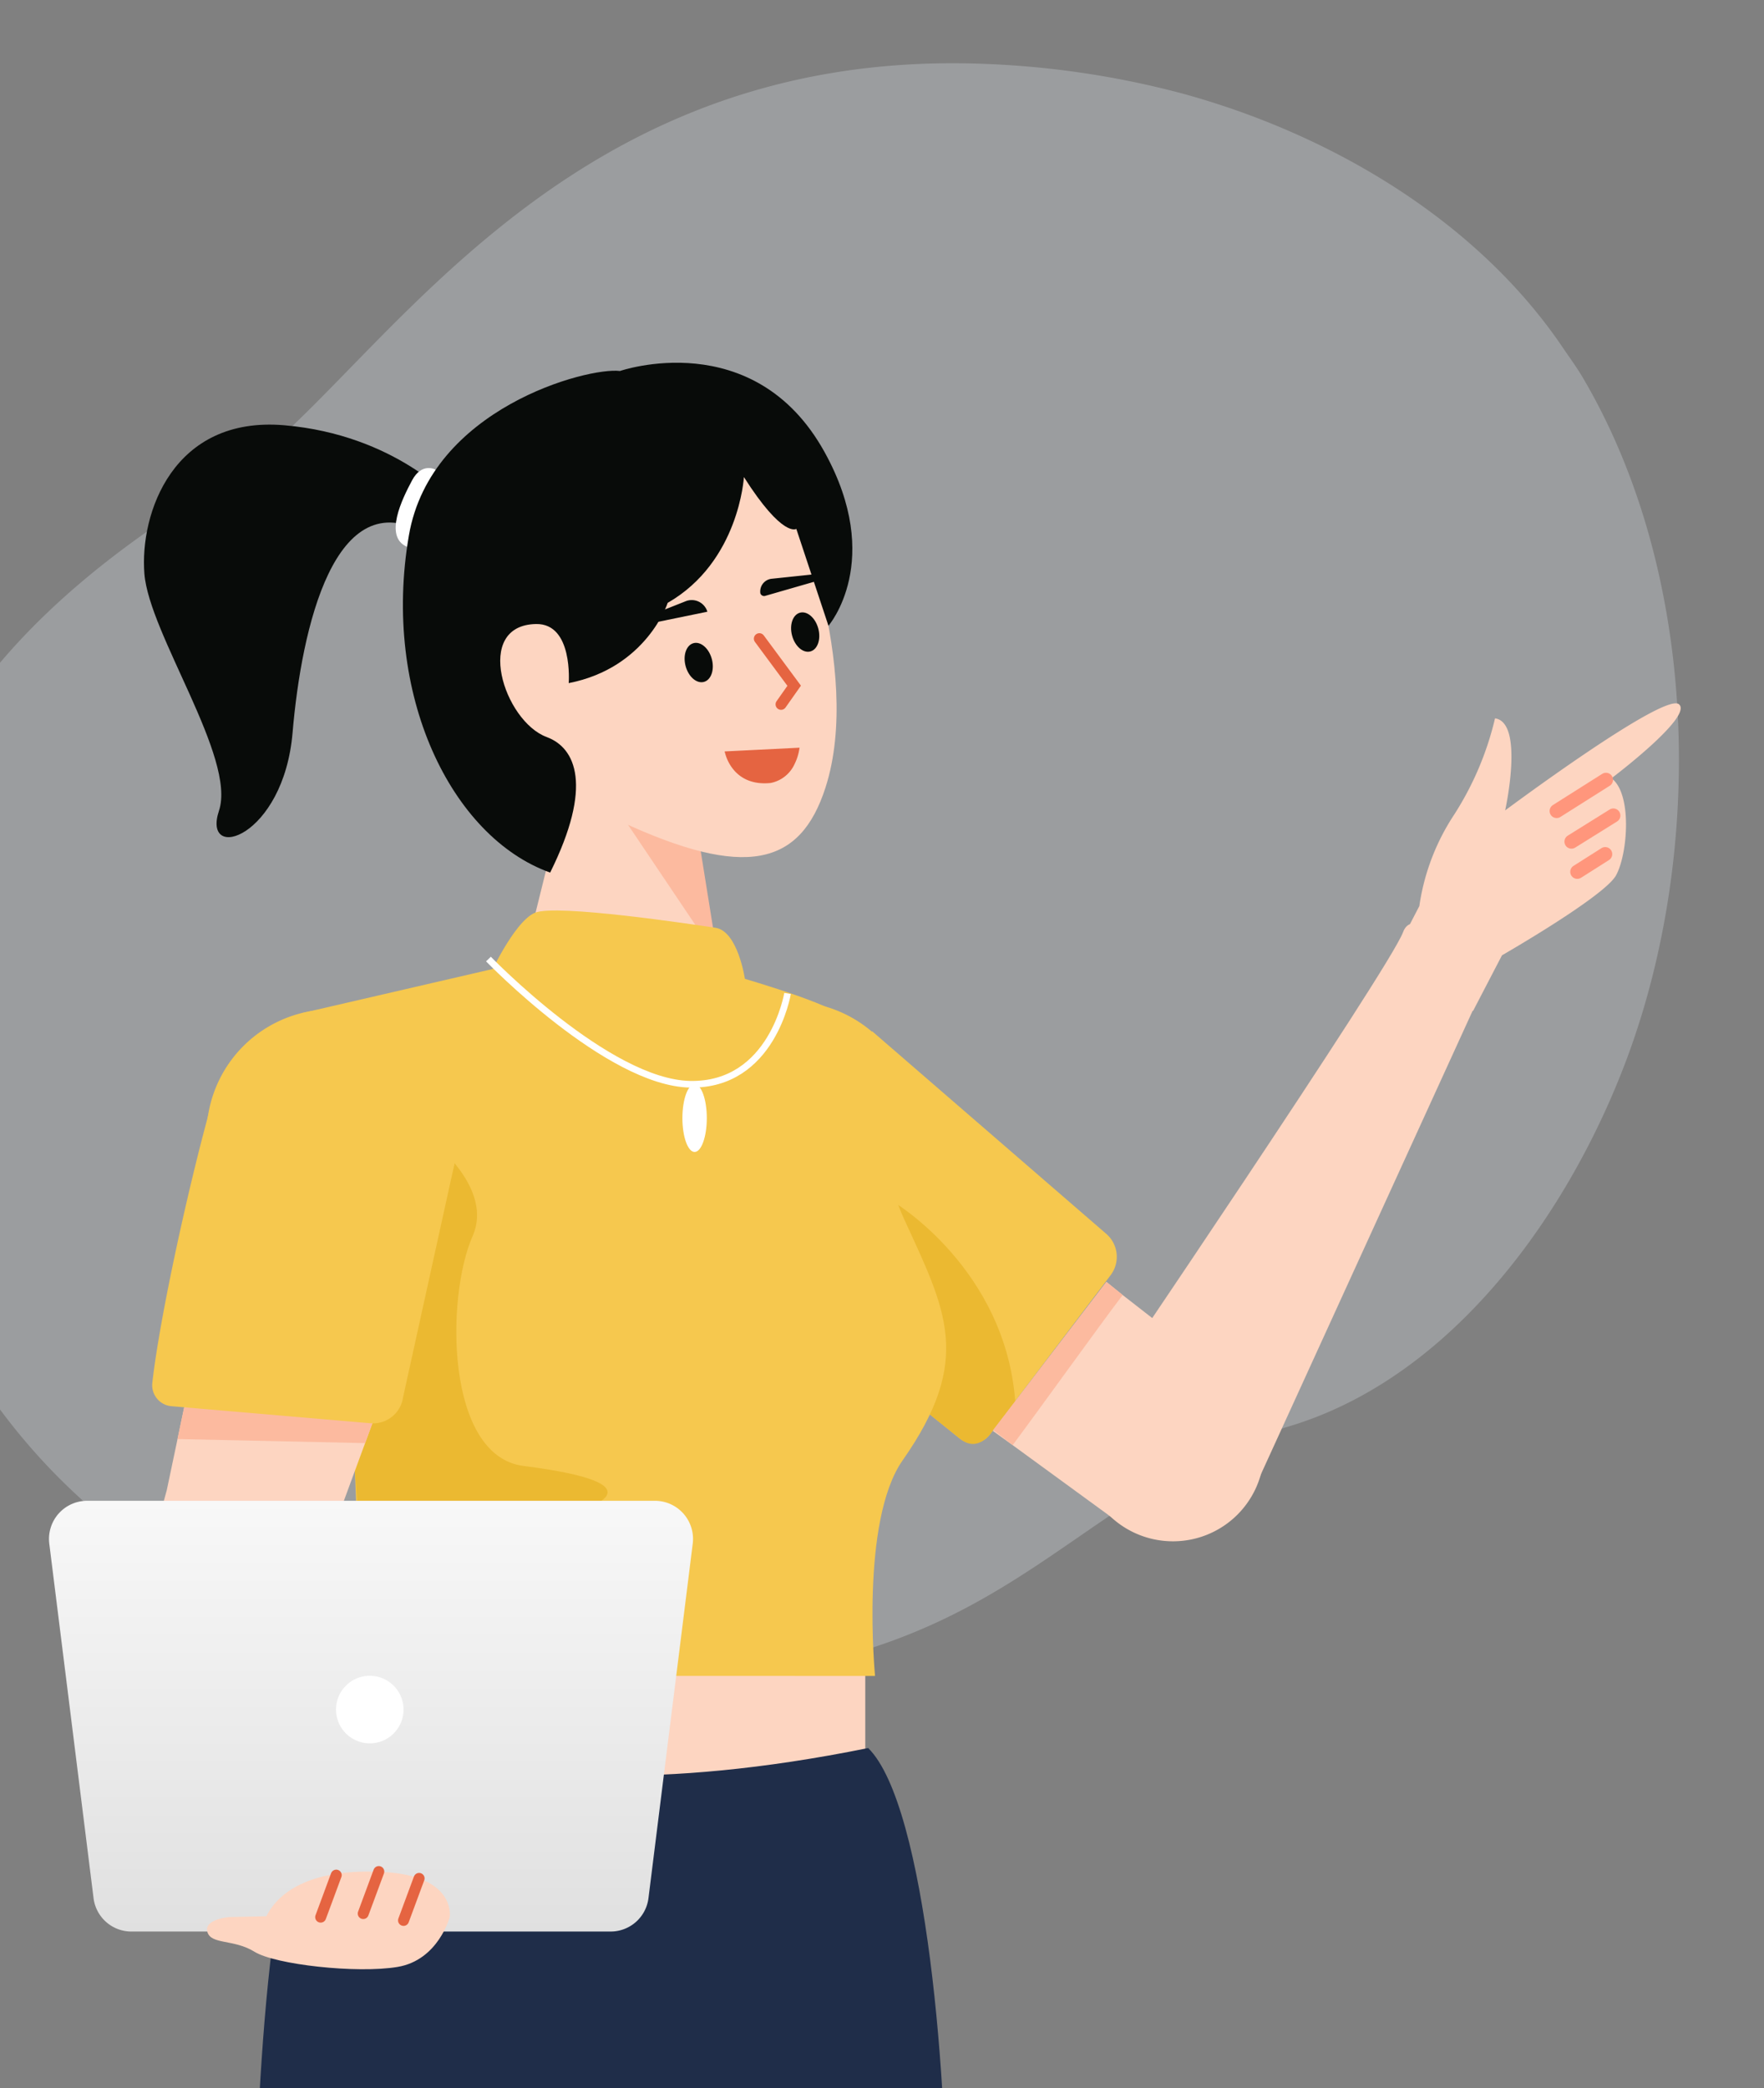 <svg xmlns="http://www.w3.org/2000/svg" xmlns:xlink="http://www.w3.org/1999/xlink" width="360" height="426" viewBox="0 0 360 426">
  <rect x="0" y="0" width="360" height="426" fill="#808080" stroke="none"/>
  <defs>
    <clipPath id="clip-path">
      <rect id="사각형_7470" data-name="사각형 7470" width="360" height="426" transform="translate(0 108)" fill="none" stroke="#f440a8" stroke-width="2" opacity="0.614"/>
    </clipPath>
    <linearGradient id="linear-gradient" x1="0.5" x2="0.5" y2="1" gradientUnits="objectBoundingBox">
      <stop offset="0" stop-color="#f8f8f8"/>
      <stop offset="1" stop-color="#e0e0e0"/>
    </linearGradient>
  </defs>
  <g id="마스크_그룹_318" data-name="마스크 그룹 318" transform="translate(0 -108)" clip-path="url(#clip-path)">
    <g id="그룹_10658" data-name="그룹 10658">
      <path id="패스_5023" data-name="패스 5023" d="M379,240.473c-11.685,31.275-35.427,64.977-69,75-50.743,15.173-57.125,55.8-148,52a180.887,180.887,0,0,1-39-6,160.8,160.8,0,0,1-19-6c-53.1-21.5-80.678-68.48-83-118-3.031-65.125,42.436-96.812,72-115s64.632-88.04,154-85a183.44,183.44,0,0,1,41,6c30.069,8.149,60.244,25.688,78,52,1.336,1.977,2.789,3.936,4,6C393.795,141.785,394.923,197.83,379,240.473Z" transform="translate(-47 83.527)" fill="#eff8ff" opacity="0.249"/>
      <g id="그룹_10656" data-name="그룹 10656" transform="translate(10 182)">
        <path id="패스_4754" data-name="패스 4754" d="M269.979,407.613h101.1v49.249h-101.1Z" transform="translate(-204.493 -155.375)" fill="#fdd5c1"/>
        <path id="패스_4755" data-name="패스 4755" d="M368.4,456.4c11.858,11.7,16.523,69.332,15.9,101.631H243.156s.254-70.435,10.955-94.17C263.951,442.032,280.309,474.23,368.4,456.4Z" transform="translate(-201.218 -173.798)" fill="#1f2d49"/>
        <path id="패스_4756" data-name="패스 4756" d="M469.414,35.877s-11.711-13.4-34.443-15.348S405.437,38.55,406.408,50.82s18.787,37.61,15.224,48.332,13.192,5.524,15.017-15.919,8.629-51.333,27.091-40.612Z" transform="translate(-386.94 -7.775)" fill="#080b09"/>
        <path id="패스_4757" data-name="패스 4757" d="M420.253,35.065s-2.8-1.627-4.829,2.17-5.816,11.507-1.015,13.552S420.253,35.065,420.253,35.065Z" transform="translate(-341.333 -13.234)" fill="#fff"/>
        <path id="패스_4758" data-name="패스 4758" d="M200.139,229.352s-18.16,20.443-12.12,27c11.961,13.477,43.776,38.807,54.2,47.192a4.288,4.288,0,0,0,6.041-.829l24.65-32.506a6.2,6.2,0,0,0-.846-8.461l-47.746-41.3Z" transform="translate(-56.283 -84.032)" fill="#f6c84e"/>
        <path id="패스_4759" data-name="패스 4759" d="M229.025,276.834s22.63,13.492,24.67,40.6l-4.507,5.808s-2.83,4.947-6.752,1.8l-22.063-17.727Z" transform="translate(-56.501 -105.524)" fill="#ebb931" opacity="0.997" style="isolation: isolate"/>
        <path id="패스_4760" data-name="패스 4760" d="M278.788,261.857a25.637,25.637,0,1,1,25.56-25.636A25.6,25.6,0,0,1,278.788,261.857Z" transform="translate(-127.424 -80.27)" fill="#f6c84e"/>
        <path id="패스_4761" data-name="패스 4761" d="M175.862,351.814,198.2,322.149l-21.147-16.466-3.314-2.677L150.569,333.4l4.035,2.911Z" transform="translate(42.059 -115.5)" fill="#fdd5c1"/>
        <path id="패스_4762" data-name="패스 4762" d="M188.821,336.309c5.983-8.035,17.236-23.739,22.45-30.626l-3.314-2.677-23.112,30.213Z" transform="translate(7.842 -115.5)" fill="#fcba9f"/>
        <path id="패스_4763" data-name="패스 4763" d="M156.6,365.6a18.611,18.611,0,1,1,18.555-18.611A18.583,18.583,0,0,1,156.6,365.6Z" transform="translate(72.828 -125.173)" fill="#fdd5c1"/>
        <path id="패스_4764" data-name="패스 4764" d="M64.806,282.259s59.855-88.166,62.622-95.653c2.692-7.313,16.83,10.283,16.83,10.283L97.934,298.263Z" transform="translate(148.913 -70.453)" fill="#fdd5c1"/>
        <path id="패스_4765" data-name="패스 4765" d="M351.66,134.42l7.2,50.318s1.889,6.679-6.495,7.69-26.257-1.248-32.641-8.072-4.15-10.2-4.15-10.2l13.538-54.615Z" transform="translate(-220.343 -45.565)" fill="#fdd5c1"/>
        <path id="패스_4766" data-name="패스 4766" d="M336.313,150.269l-17.6-6.235,21.805,32.415Z" transform="translate(-203.994 -54.903)" fill="#fcba9f"/>
        <path id="패스_4767" data-name="패스 4767" d="M347.173,35.578s15.1,35.587,7.231,59.977c-5.132,15.906-16.309,18.766-41.906,6.846-23.469-10.93-29.565-19.2-29.565-19.2l-3.461-39.67S331.838,3.859,347.173,35.578Z" transform="translate(-195.942 -8.875)" fill="#fdd5c1"/>
        <path id="패스_4768" data-name="패스 4768" d="M330.358,199.639s19.343,5.39,23.269,8.54,6.78,28.753,12.582,41.4c8.589,18.723,14.15,28.683-.279,49.258-8.7,12.41-5.631,43.99-5.631,43.99L254.224,342.8c3.21-62.034-11-135.162-11-135.162L291.05,196.58C301.833,198.445,330.358,199.639,330.358,199.639Z" transform="translate(-191.717 -74.933)" fill="#f6c84e"/>
        <path id="패스_4769" data-name="패스 4769" d="M359.087,194.539s-1.431-9.751-6-10.438-32.505-4.9-36.85-3.066-9.6,13.5-9.6,13.5,8.919,21.819,21.725,22.966,34.847-2.813,32.516-10.925S359.087,194.539,359.087,194.539Z" transform="translate(-217.064 -68.833)" fill="#f6c84e"/>
        <path id="패스_4770" data-name="패스 4770" d="M356.737,203.6s-3.091,18.819-19.873,18.522S295.7,196.58,295.7,196.58" transform="translate(-206.015 -74.933)" fill="none" stroke="#fff" stroke-miterlimit="10" stroke-width="1.357"/>
        <path id="패스_4771" data-name="패스 4771" d="M370.475,252.012s16.676,11.058,11.764,22.217c-5.523,12.546-5.476,44.859,10.376,46.885,28.285,3.613,16,8.574,2.918,11.744s-7.724,3.173-7.724,16.763c0,9.672-30.3,18.058-29.515,10.243C363.563,307.577,341.659,274.469,370.475,252.012Z" transform="translate(-295.787 -96.063)" fill="#ebb931" opacity="0.997" style="isolation: isolate"/>
        <path id="패스_4772" data-name="패스 4772" d="M306.739,127.76l-14.047.7c.05.173.127.41.237.689a8.3,8.3,0,0,0,1.264,2.176c1.246,1.531,3.422,2.987,7.183,2.605a6.3,6.3,0,0,0,4.489-3.574,10.043,10.043,0,0,0,.751-2.035C306.672,128.1,306.712,127.907,306.739,127.76Z" transform="translate(-154.162 -48.699)" fill="#e56441" stroke="#e56441" stroke-width="1"/>
        <path id="패스_4773" data-name="패스 4773" d="M285.4,87.035c-.587-2.183.134-4.276,1.611-4.676s3.15,1.046,3.736,3.229-.134,4.275-1.61,4.675S285.987,89.218,285.4,87.035Z" transform="translate(-133.75 -31.368)" fill="#080b09"/>
        <path id="패스_4774" data-name="패스 4774" d="M320.622,97.078c-.587-2.183.134-4.275,1.61-4.675s3.15,1.046,3.737,3.229-.134,4.275-1.611,4.675S321.209,99.261,320.622,97.078Z" transform="translate(-190.702 -35.197)" fill="#080b09"/>
        <path id="패스_4775" data-name="패스 4775" d="M296.4,70.908l-11.047,3.184a.812.812,0,0,1-.925-.533,2.61,2.61,0,0,1,2.322-2.977l9.488-1C296.964,69.385,297.308,70.662,296.4,70.908Z" transform="translate(-139.253 -26.515)" fill="#080b09"/>
        <path id="패스_4776" data-name="패스 4776" d="M322.821,83.687l14.98-3.075a3.333,3.333,0,0,0-4.472-2.118l-10.935,4.329C322.03,82.923,322.275,83.835,322.821,83.687Z" transform="translate(-203.441 -29.823)" fill="#080b09"/>
        <path id="패스_4777" data-name="패스 4777" d="M293.505,90.965l7.105,9.6-2.676,3.795" transform="translate(-148.535 -34.674)" fill="none" stroke="#e56441" stroke-linecap="round" stroke-width="2.239"/>
        <path id="패스_4778" data-name="패스 4778" d="M324.893,251.668c-1.375,0-2.491-3.091-2.491-6.9s1.115-6.9,2.491-6.9,2.491,3.09,2.491,6.9S326.269,251.668,324.893,251.668Z" transform="translate(-193.138 -90.669)" fill="#fff"/>
        <path id="패스_4779" data-name="패스 4779" d="M430.145,383.394l36.94,3.036,6.306-26.852,7.6-20.648-38.875-4.666-4.86,23.108Z" transform="translate(-413.212 -127.416)" fill="#fdd5c1"/>
        <path id="패스_4780" data-name="패스 4780" d="M432.721,344.348l-1.363,6.48,38.283.826,2.518-6.845Z" transform="translate(-405.133 -131.26)" fill="#fcba9f"/>
        <path id="패스_4781" data-name="패스 4781" d="M430.337,264.415a25.637,25.637,0,1,1,25.56-25.637A25.6,25.6,0,0,1,430.337,264.415Z" transform="translate(-372.472 -81.246)" fill="#f6c84e"/>
        <path id="패스_4782" data-name="패스 4782" d="M446.819,234.391s-26.938-4.436-29.225,4.192c-4.942,17.349-11.017,45.2-12.494,58.522a4.3,4.3,0,0,0,3.932,4.673l40.57,3.473a6.171,6.171,0,0,0,6.672-5.247l10.987-49.9Z" transform="translate(-384.024 -88.911)" fill="#f6c84e"/>
        <path id="패스_4783" data-name="패스 4783" d="M343.854,23.32S342.9,40.6,328.3,48.982c0,0-4.269,13.258-20.2,16.375,0,0,.941-12.185-6.653-12.056-12.9.219-6.553,19.839,2.166,23.059,5.925,2.187,9.494,9.952.7,27.647-20.2-7.225-34.4-36.4-28.83-68.776C279.937,9.306,311.979.84,318.562,1.684c0,0,27.339-9.473,41.735,16.509,12.306,22.211.813,35.466.813,35.466l-6.559-19.767S351.812,35.821,343.854,23.32Z" transform="translate(-202.037 0)" fill="#080b09"/>
        <path id="패스_4784" data-name="패스 4784" d="M343.761,463.043H441.6a7.775,7.775,0,0,0,7.706-6.822l9.03-72.291a7.776,7.776,0,0,0-7.706-8.758H334.73a7.774,7.774,0,0,0-7.421,5.494,7.82,7.82,0,0,0-.285,3.264l9.031,72.291a7.775,7.775,0,0,0,7.706,6.822Z" transform="translate(-326.964 -143.01)" fill="url(#linear-gradient)"/>
        <path id="패스_4785" data-name="패스 4785" d="M429.591,446.638a6.888,6.888,0,1,1,6.867-6.888A6.878,6.878,0,0,1,429.591,446.638Z" transform="translate(-364.104 -165)" fill="#fff"/>
        <path id="패스_4786" data-name="패스 4786" d="M18.716,175.027l5.9-11.345S45.459,151.72,47.875,147.4s3.366-16.673-.912-19.834c0,0,16.634-12.53,13.8-15.069-2.823-2.723-35.5,21.626-35.5,21.626s3.978-17.939-2.067-18.779a63.049,63.049,0,0,1-8.3,19.584A45.646,45.646,0,0,0,7.75,153.636l-7.5,14.442Z" transform="translate(271.911 -42.799)" fill="#fdd5c1"/>
        <path id="패스_4787" data-name="패스 4787" d="M35.034,137.487l-10.073,6.367" transform="translate(282.719 -52.407)" fill="none" stroke="#ff967c" stroke-linecap="round" stroke-linejoin="round" stroke-width="2.872"/>
        <path id="패스_4788" data-name="패스 4788" d="M31.076,149.258l-8.549,5.331" transform="translate(288.179 -56.894)" fill="none" stroke="#ff967c" stroke-linecap="round" stroke-linejoin="round" stroke-width="2.872"/>
        <path id="패스_4789" data-name="패스 4789" d="M30.922,161.984l-5.7,3.614" transform="translate(286.671 -61.746)" fill="none" stroke="#ff967c" stroke-linecap="round" stroke-linejoin="round" stroke-width="2.872"/>
        <path id="패스_4790" data-name="패스 4790" d="M411.859,506.686s-5.171.431-4.392,3.048,5.4,1.41,9.611,4.027,20.881,4.485,29.205,3.093,10.637-10.168,10.637-10.168,1.392-8.327-13.312-9.181-21.548,3.877-24.1,9.008Z" transform="translate(-375.14 -189.602)" fill="#fdd5c1"/>
        <path id="패스_4791" data-name="패스 4791" d="M420.751,499.657l-3.175,8.567" transform="translate(-345.222 -190.461)" fill="none" stroke="#e56441" stroke-linecap="round" stroke-width="2.239"/>
        <path id="패스_4792" data-name="패스 4792" d="M434.083,497.4l-3.175,8.568" transform="translate(-366.779 -189.602)" fill="none" stroke="#e56441" stroke-linecap="round" stroke-width="2.239"/>
        <path id="패스_4793" data-name="패스 4793" d="M448.162,498.576l-3.175,8.567" transform="translate(-389.543 -190.049)" fill="none" stroke="#e56441" stroke-linecap="round" stroke-width="2.239"/>
      </g>
    </g>
  </g>
</svg>
